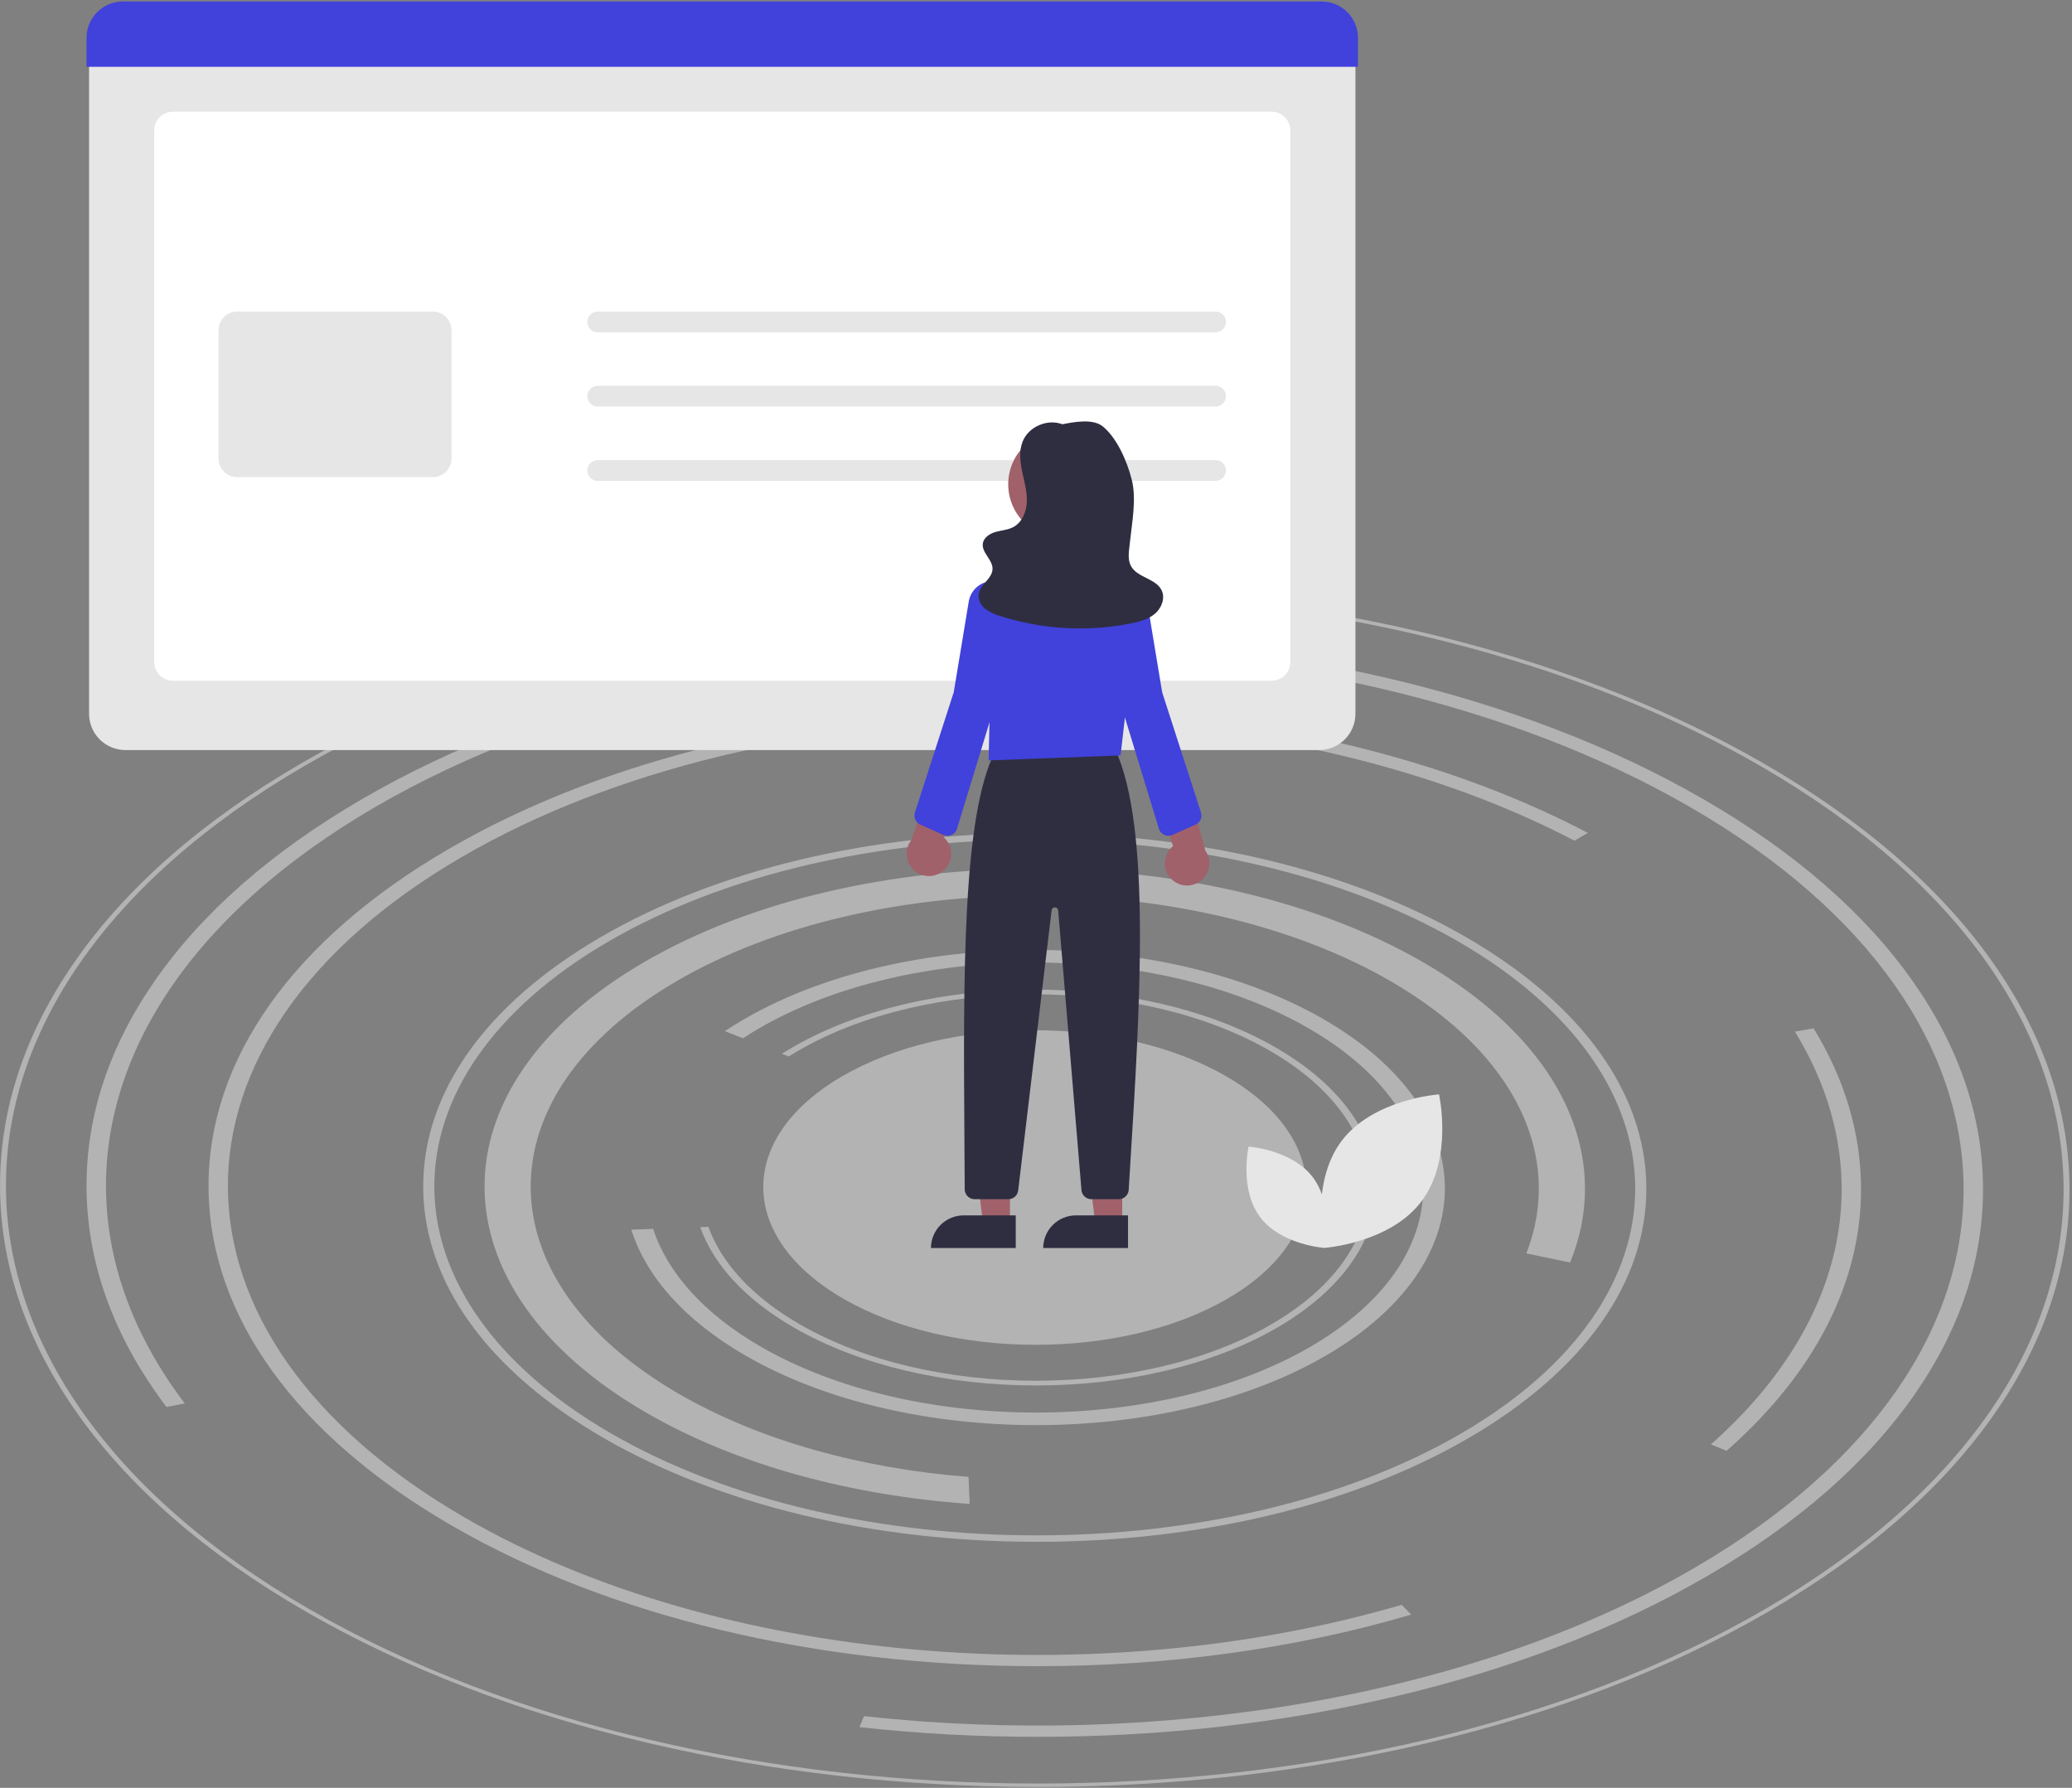 <svg width="539" height="465" viewBox="0 0 539 465" fill="none" xmlns="http://www.w3.org/2000/svg">
<rect x="0" y="0" width="539" height="465" fill="#808080" stroke="none"/>
<g opacity="0.4">
<path d="M318.963 279.931C291.292 263.955 246.568 263.955 219.076 279.931C218.945 280.008 218.821 280.081 218.697 280.158C200.998 290.597 194.968 305.19 200.574 318.483C203.553 325.56 209.831 332.273 219.394 337.795C247.068 353.775 291.803 353.775 319.299 337.795C346.791 321.819 346.641 295.911 318.963 279.931Z" fill="white"/>
<path d="M331.848 272.446C297.067 252.363 240.663 252.363 206.104 272.446C205.177 272.986 204.272 273.53 203.4 274.085L205.166 274.789C205.955 274.289 206.769 273.8 207.608 273.314C241.335 253.714 296.41 253.714 330.359 273.314C364.315 292.919 364.498 324.82 330.768 344.421C297.03 364.025 241.959 364.025 208.002 344.421C195.548 337.23 187.631 328.382 184.281 319.093L182.146 319.17C185.547 328.755 193.676 337.88 206.513 345.289C241.302 365.376 297.713 365.372 332.275 345.289C366.834 325.207 366.644 292.535 331.855 272.449L331.848 272.446Z" fill="white"/>
<path d="M344.405 265.146C302.659 241.045 234.936 241.045 193.465 265.146C191.764 266.135 190.128 267.154 188.563 268.194L193.268 270.059C194.614 269.176 196.016 268.311 197.472 267.464C236.75 244.637 300.885 244.637 340.422 267.464C379.967 290.295 380.175 327.445 340.897 350.272C301.608 373.103 237.473 373.103 197.929 350.272C182.909 341.6 173.568 330.861 169.911 319.623L164.231 319.831C168.009 331.836 177.912 343.326 193.946 352.586C235.703 376.695 303.422 376.695 344.905 352.586C386.38 328.485 386.157 289.258 344.405 265.15V265.146Z" fill="white"/>
<path d="M370.101 250.213C314.091 217.877 223.249 217.877 167.6 250.213C111.945 282.556 112.24 335.175 168.25 367.514C191.822 381.125 221.559 389.005 252.245 391.159L251.949 384.133C224.446 381.994 197.87 374.814 176.711 362.597C125.399 332.974 125.128 284.764 176.116 255.133C227.092 225.509 310.32 225.509 361.633 255.133C394.877 274.328 406.703 301.313 397.053 325.998L408.43 328.378C419.551 301.218 406.747 271.376 370.097 250.216L370.101 250.213Z" fill="white"/>
<path d="M159.044 372.873C97.917 337.581 97.588 280.159 158.318 244.863C219.047 209.571 318.189 209.571 379.317 244.863C440.444 280.155 440.765 337.578 380.032 372.873C319.303 408.166 220.168 408.166 159.04 372.873H159.044ZM381.31 243.706C351.164 226.299 311.156 216.714 268.662 216.714C226.168 216.714 186.27 226.303 156.318 243.706C126.365 261.113 109.947 284.254 110.09 308.866C110.228 333.482 126.906 356.623 157.051 374.03C187.197 391.438 227.209 401.019 269.702 401.019C312.189 401.019 352.091 391.434 382.043 374.03C411.995 356.623 428.41 333.482 428.275 308.87C428.136 284.254 411.455 261.113 381.31 243.71V243.706Z" fill="white"/>
<path d="M471.781 267.467L466.912 268.307C488.578 303.628 481.318 343.585 445.07 375.676L449.14 377.355C472.04 357.204 484.264 333.584 484.121 308.862C484.041 294.543 479.815 280.589 471.784 267.467H471.781ZM413.048 216.63C373.321 195.773 322.377 184.363 268.485 184.363C211.073 184.363 157.166 197.314 116.705 220.827C76.234 244.348 54.056 275.614 54.249 308.866C54.432 342.122 76.967 373.388 117.694 396.901C158.429 420.419 212.478 433.369 269.89 433.365C304.266 433.369 337.379 428.726 367.109 419.948L364.63 417.4C285.979 440.457 187.125 432.945 121.18 394.876C39.036 347.451 38.602 270.282 120.216 222.853C199.349 176.866 327.002 175.468 409.562 218.659L413.052 216.63H413.048Z" fill="white"/>
<path d="M443.037 207.829C419.421 194.193 391.896 183.633 361.258 176.446C331.667 169.504 300.419 165.985 268.379 165.985C236.339 165.985 205.131 169.504 175.617 176.446C145.059 183.637 117.654 194.196 94.192 207.833C70.718 221.473 52.585 237.376 40.27 255.101C28.378 272.22 22.403 290.309 22.512 308.866C22.618 327.426 28.79 345.516 40.876 362.631C41.66 363.744 42.467 364.847 43.295 365.942L48.062 365.029C9.146 313.764 25.629 251.736 97.699 209.852C191.637 155.262 344.997 155.258 439.551 209.852C534.109 264.445 534.609 353.276 440.671 407.866C382.216 441.837 300.755 454.674 224.768 446.363L223.56 449.217C238.777 450.896 254.29 451.747 269.985 451.739C302.021 451.739 333.233 448.221 362.75 441.278C393.312 434.088 420.702 423.528 444.176 409.888C467.638 396.252 485.786 380.348 498.098 362.624C509.986 345.501 515.957 327.416 515.851 308.855C515.753 290.298 509.573 272.209 497.488 255.09C484.983 237.369 466.66 221.462 443.037 207.822V207.829Z" fill="white"/>
<path d="M458.888 198.617C433.115 183.735 403.09 172.212 369.656 164.372C351.008 159.995 331.746 156.867 312.062 155.006L312.416 155.944C365.663 161.05 416.796 175.468 457.892 199.197C562.633 259.671 563.188 358.068 459.136 418.535C355.077 479.009 185.201 479.009 80.46 418.535C-24.271 358.068 -24.826 259.671 79.233 199.197C91.716 191.944 105.156 185.56 119.311 180.049L118.978 179.155C104.426 184.808 90.811 191.309 78.233 198.617C52.621 213.501 32.816 230.854 19.391 250.199C6.415 268.876 -0.1 288.619 0.009 308.866C0.122 329.113 6.868 348.852 20.052 367.533C33.699 386.875 53.69 404.23 79.463 419.108C105.243 433.993 135.269 445.512 168.707 453.36C201.002 460.934 235.097 464.774 270.057 464.777C305.014 464.777 339.068 460.934 371.28 453.36C404.623 445.516 434.524 433.993 460.136 419.108C485.741 404.227 505.539 386.871 518.968 367.533C531.94 348.852 538.463 329.109 538.349 308.866C538.233 288.615 531.495 268.876 518.307 250.199C504.66 230.854 484.668 213.501 458.885 198.617H458.888Z" fill="white"/>
</g>
<g clip-path="url(#clip0_147_5492)">
<path d="M343.147 195.087H32.619C30.114 195.084 27.713 194.091 25.942 192.324C24.171 190.557 23.175 188.162 23.172 185.664V11.016H352.594V185.664C352.591 188.162 351.595 190.557 349.824 192.324C348.053 194.091 345.652 195.084 343.147 195.087Z" fill="#E6E6E6"/>
<path d="M330.788 177.049H44.976C43.686 177.048 42.449 176.536 41.536 175.626C40.624 174.715 40.111 173.482 40.109 172.195V33.907C40.111 32.62 40.624 31.386 41.536 30.476C42.449 29.566 43.686 29.054 44.976 29.053H330.788C332.079 29.054 333.316 29.566 334.228 30.476C335.141 31.386 335.654 32.62 335.655 33.907V172.195C335.654 173.482 335.141 174.715 334.228 175.626C333.316 176.536 332.079 177.048 330.788 177.049Z" fill="white"/>
<path d="M353.255 17.381H22.511V9.815C22.514 7.317 23.51 4.921 25.281 3.155C27.052 1.388 29.453 0.394 31.958 0.392H343.808C346.313 0.394 348.714 1.388 350.485 3.155C352.256 4.921 353.252 7.317 353.255 9.815V17.381Z" fill="#4141DB"/>
<path d="M112.583 124.101H61.712C60.422 124.1 59.185 123.588 58.273 122.678C57.36 121.768 56.847 120.534 56.846 119.247V85.89C56.847 84.603 57.36 83.369 58.273 82.459C59.185 81.549 60.422 81.037 61.712 81.035H112.583C113.873 81.037 115.11 81.549 116.023 82.459C116.935 83.369 117.448 84.603 117.45 85.89V119.247C117.448 120.534 116.935 121.768 116.023 122.678C115.11 123.588 113.873 124.1 112.583 124.101Z" fill="#E6E6E6"/>
<path d="M316.213 86.435H155.484C154.766 86.435 154.078 86.151 153.57 85.645C153.063 85.138 152.777 84.451 152.777 83.735C152.777 83.019 153.063 82.332 153.57 81.826C154.078 81.32 154.766 81.035 155.484 81.035H316.213C316.931 81.035 317.62 81.32 318.127 81.826C318.635 82.332 318.92 83.019 318.92 83.735C318.92 84.451 318.635 85.138 318.127 85.645C317.62 86.151 316.931 86.435 316.213 86.435Z" fill="#E6E6E6"/>
<path d="M316.213 105.751H155.484C154.766 105.751 154.078 105.466 153.57 104.96C153.063 104.453 152.777 103.767 152.777 103.051C152.777 102.334 153.063 101.648 153.57 101.141C154.078 100.635 154.766 100.351 155.484 100.351H316.213C316.931 100.351 317.619 100.635 318.127 101.141C318.635 101.648 318.92 102.334 318.92 103.051C318.92 103.767 318.635 104.453 318.127 104.96C317.619 105.466 316.931 105.751 316.213 105.751Z" fill="#E6E6E6"/>
<path d="M316.213 125.067H155.484C154.766 125.067 154.078 124.783 153.57 124.276C153.063 123.77 152.777 123.083 152.777 122.367C152.777 121.651 153.063 120.964 153.57 120.458C154.078 119.951 154.766 119.667 155.484 119.667H316.213C316.931 119.667 317.62 119.951 318.127 120.458C318.635 120.964 318.92 121.651 318.92 122.367C318.92 123.083 318.635 123.77 318.127 124.276C317.62 124.783 316.931 125.067 316.213 125.067Z" fill="#E6E6E6"/>
<path d="M262.731 318.112H255.711L252.372 291.104H262.732L262.731 318.112Z" fill="#A0616A"/>
<path d="M250.698 316.11H264.235V324.613H242.174C242.174 323.496 242.394 322.39 242.823 321.359C243.251 320.327 243.879 319.39 244.67 318.601C245.462 317.811 246.402 317.185 247.436 316.758C248.47 316.33 249.578 316.11 250.698 316.11Z" fill="#2F2E41"/>
<path d="M291.932 318.112H284.912L281.573 291.104H291.933L291.932 318.112Z" fill="#A0616A"/>
<path d="M279.899 316.11H293.437V324.613H271.375C271.375 323.496 271.595 322.39 272.024 321.359C272.452 320.327 273.08 319.39 273.872 318.601C274.663 317.811 275.603 317.185 276.637 316.758C277.671 316.33 278.779 316.11 279.899 316.11Z" fill="#2F2E41"/>
<path d="M291.039 311.904H283.893C283.248 311.901 282.627 311.657 282.152 311.221C281.677 310.785 281.382 310.188 281.326 309.547L275.27 236.787C275.252 236.575 275.157 236.378 275.001 236.233C274.846 236.088 274.642 236.005 274.429 236.002C274.217 235.998 274.01 236.073 273.85 236.213C273.689 236.352 273.587 236.546 273.561 236.757L264.865 309.638C264.79 310.262 264.488 310.838 264.017 311.256C263.545 311.673 262.937 311.904 262.306 311.904H253.532C252.852 311.903 252.199 311.634 251.717 311.155C251.234 310.676 250.961 310.027 250.957 309.348C250.937 304.77 250.906 300.159 250.875 295.547C250.596 254.471 250.308 211.997 258.907 195.357L258.986 195.205L290.014 194.676L290.092 194.846C299.48 215.309 296.631 261.024 293.875 305.234L293.61 309.494C293.569 310.146 293.28 310.758 292.802 311.206C292.325 311.653 291.694 311.903 291.039 311.904Z" fill="#2F2E41"/>
<path d="M276.338 139.987C284.105 139.987 290.401 133.707 290.401 125.96C290.401 118.213 284.105 111.933 276.338 111.933C268.572 111.933 262.275 118.213 262.275 125.96C262.275 133.707 268.572 139.987 276.338 139.987Z" fill="#A0616A"/>
<path d="M257.167 197.784L257.554 181.701L254.764 169.153C254.06 166.046 254.101 162.816 254.884 159.728C255.668 156.639 257.172 153.779 259.273 151.381C261.318 148.994 263.899 147.123 266.807 145.92C269.714 144.718 272.866 144.218 276.004 144.461H276.004C276.206 144.477 276.409 144.494 276.613 144.512C279.294 144.753 281.899 145.53 284.273 146.796C286.647 148.063 288.741 149.793 290.43 151.884C292.154 153.986 293.437 156.414 294.2 159.021C294.964 161.629 295.194 164.363 294.875 167.061L291.501 196.483L257.167 197.784Z" fill="#4141DB"/>
<path d="M245.22 226.608C245.883 226.092 246.425 225.436 246.807 224.688C247.189 223.94 247.402 223.117 247.431 222.278C247.459 221.439 247.303 220.604 246.974 219.831C246.644 219.059 246.148 218.368 245.522 217.807L253.439 198.988L242.99 200.946L237.073 218.516C236.198 219.629 235.763 221.022 235.85 222.433C235.936 223.844 236.539 225.174 237.543 226.172C238.547 227.169 239.883 227.765 241.298 227.845C242.713 227.925 244.108 227.485 245.22 226.608Z" fill="#A0616A"/>
<path d="M304.964 228.864C304.331 228.31 303.827 227.625 303.489 226.857C303.15 226.088 302.984 225.255 303.004 224.415C303.023 223.576 303.226 222.751 303.599 221.998C303.973 221.246 304.507 220.584 305.164 220.06L298.333 200.822L308.654 203.37L313.559 221.248C314.369 222.408 314.724 223.824 314.557 225.227C314.39 226.631 313.712 227.925 312.653 228.864C311.593 229.803 310.226 230.321 308.808 230.321C307.391 230.321 306.023 229.803 304.964 228.864Z" fill="#A0616A"/>
<path d="M246.477 217.386C246.114 217.386 245.755 217.31 245.424 217.162L239.4 214.471C238.82 214.212 238.357 213.75 238.099 213.172C237.84 212.593 237.805 211.94 238.001 211.338L248.105 180.029L252.01 156.442C252.149 155.604 252.455 154.803 252.911 154.085C253.367 153.367 253.963 152.749 254.663 152.265C255.363 151.782 256.154 151.444 256.988 151.272C257.822 151.1 258.682 151.097 259.517 151.263C260.352 151.429 261.145 151.761 261.849 152.239C262.553 152.717 263.154 153.332 263.615 154.046C264.076 154.76 264.388 155.559 264.533 156.396C264.678 157.233 264.653 158.091 264.458 158.918L258.524 184.214L248.942 215.566C248.781 216.093 248.455 216.554 248.011 216.882C247.567 217.21 247.029 217.387 246.477 217.386V217.386Z" fill="#4141DB"/>
<path d="M303.942 217.387C303.389 217.387 302.852 217.21 302.408 216.882C301.964 216.555 301.638 216.093 301.477 215.566L291.9 184.232L285.96 158.918C285.766 158.091 285.741 157.234 285.886 156.397C286.031 155.559 286.343 154.76 286.804 154.046C287.265 153.332 287.865 152.717 288.569 152.239C289.273 151.761 290.066 151.429 290.901 151.263C291.737 151.097 292.597 151.1 293.431 151.272C294.265 151.444 295.055 151.782 295.756 152.265C296.456 152.749 297.052 153.368 297.508 154.085C297.963 154.803 298.27 155.604 298.408 156.443L302.323 180.071L312.418 211.338C312.613 211.94 312.578 212.594 312.32 213.172C312.062 213.75 311.598 214.213 311.019 214.471L304.995 217.162C304.663 217.31 304.305 217.387 303.942 217.387Z" fill="#4141DB"/>
<path d="M276.628 110.455C272.719 108.766 267.614 110.867 266.036 114.814C265.055 117.27 265.354 120.04 265.895 122.628C266.437 125.217 267.208 127.8 267.125 130.443C267.042 133.085 265.901 135.89 263.551 137.113C262.146 137.843 260.504 137.925 258.981 138.36C257.459 138.796 255.887 139.815 255.668 141.379C255.336 143.746 258.215 145.549 258.196 147.939C258.175 150.471 255.003 151.975 254.591 154.474C254.521 155.206 254.637 155.943 254.931 156.618C255.224 157.292 255.684 157.881 256.268 158.329C257.447 159.212 258.785 159.858 260.21 160.233C271.174 163.728 282.847 164.391 294.138 162.161C296.382 161.714 298.691 161.111 300.434 159.633C302.177 158.155 303.174 155.569 302.172 153.517C300.67 150.442 295.9 150.267 294.238 147.275C293.241 145.48 293.7 143.276 293.91 141.235C294.452 135.963 295.703 129.804 294.39 124.669C293.204 120.03 290.628 114.035 286.947 110.962C284.305 108.758 279.262 109.762 275.886 110.442L276.628 110.455Z" fill="#2F2E41"/>
<path d="M369.837 312.386C361.581 323.415 344.443 324.576 344.443 324.576C344.443 324.576 340.69 307.855 348.946 296.826C357.203 285.798 374.341 284.637 374.341 284.637C374.341 284.637 378.093 301.357 369.837 312.386Z" fill="#E6E6E6"/>
<path d="M327.778 316.533C333.226 323.81 344.535 324.576 344.535 324.576C344.535 324.576 347.011 313.543 341.563 306.265C336.115 298.988 324.806 298.222 324.806 298.222C324.806 298.222 322.329 309.255 327.778 316.533Z" fill="#E6E6E6"/>
</g>
<defs>
<clipPath id="clip0_147_5492">
<rect width="369" height="325" fill="white" transform="translate(22.511 0.392)"/>
</clipPath>
</defs>
</svg>
